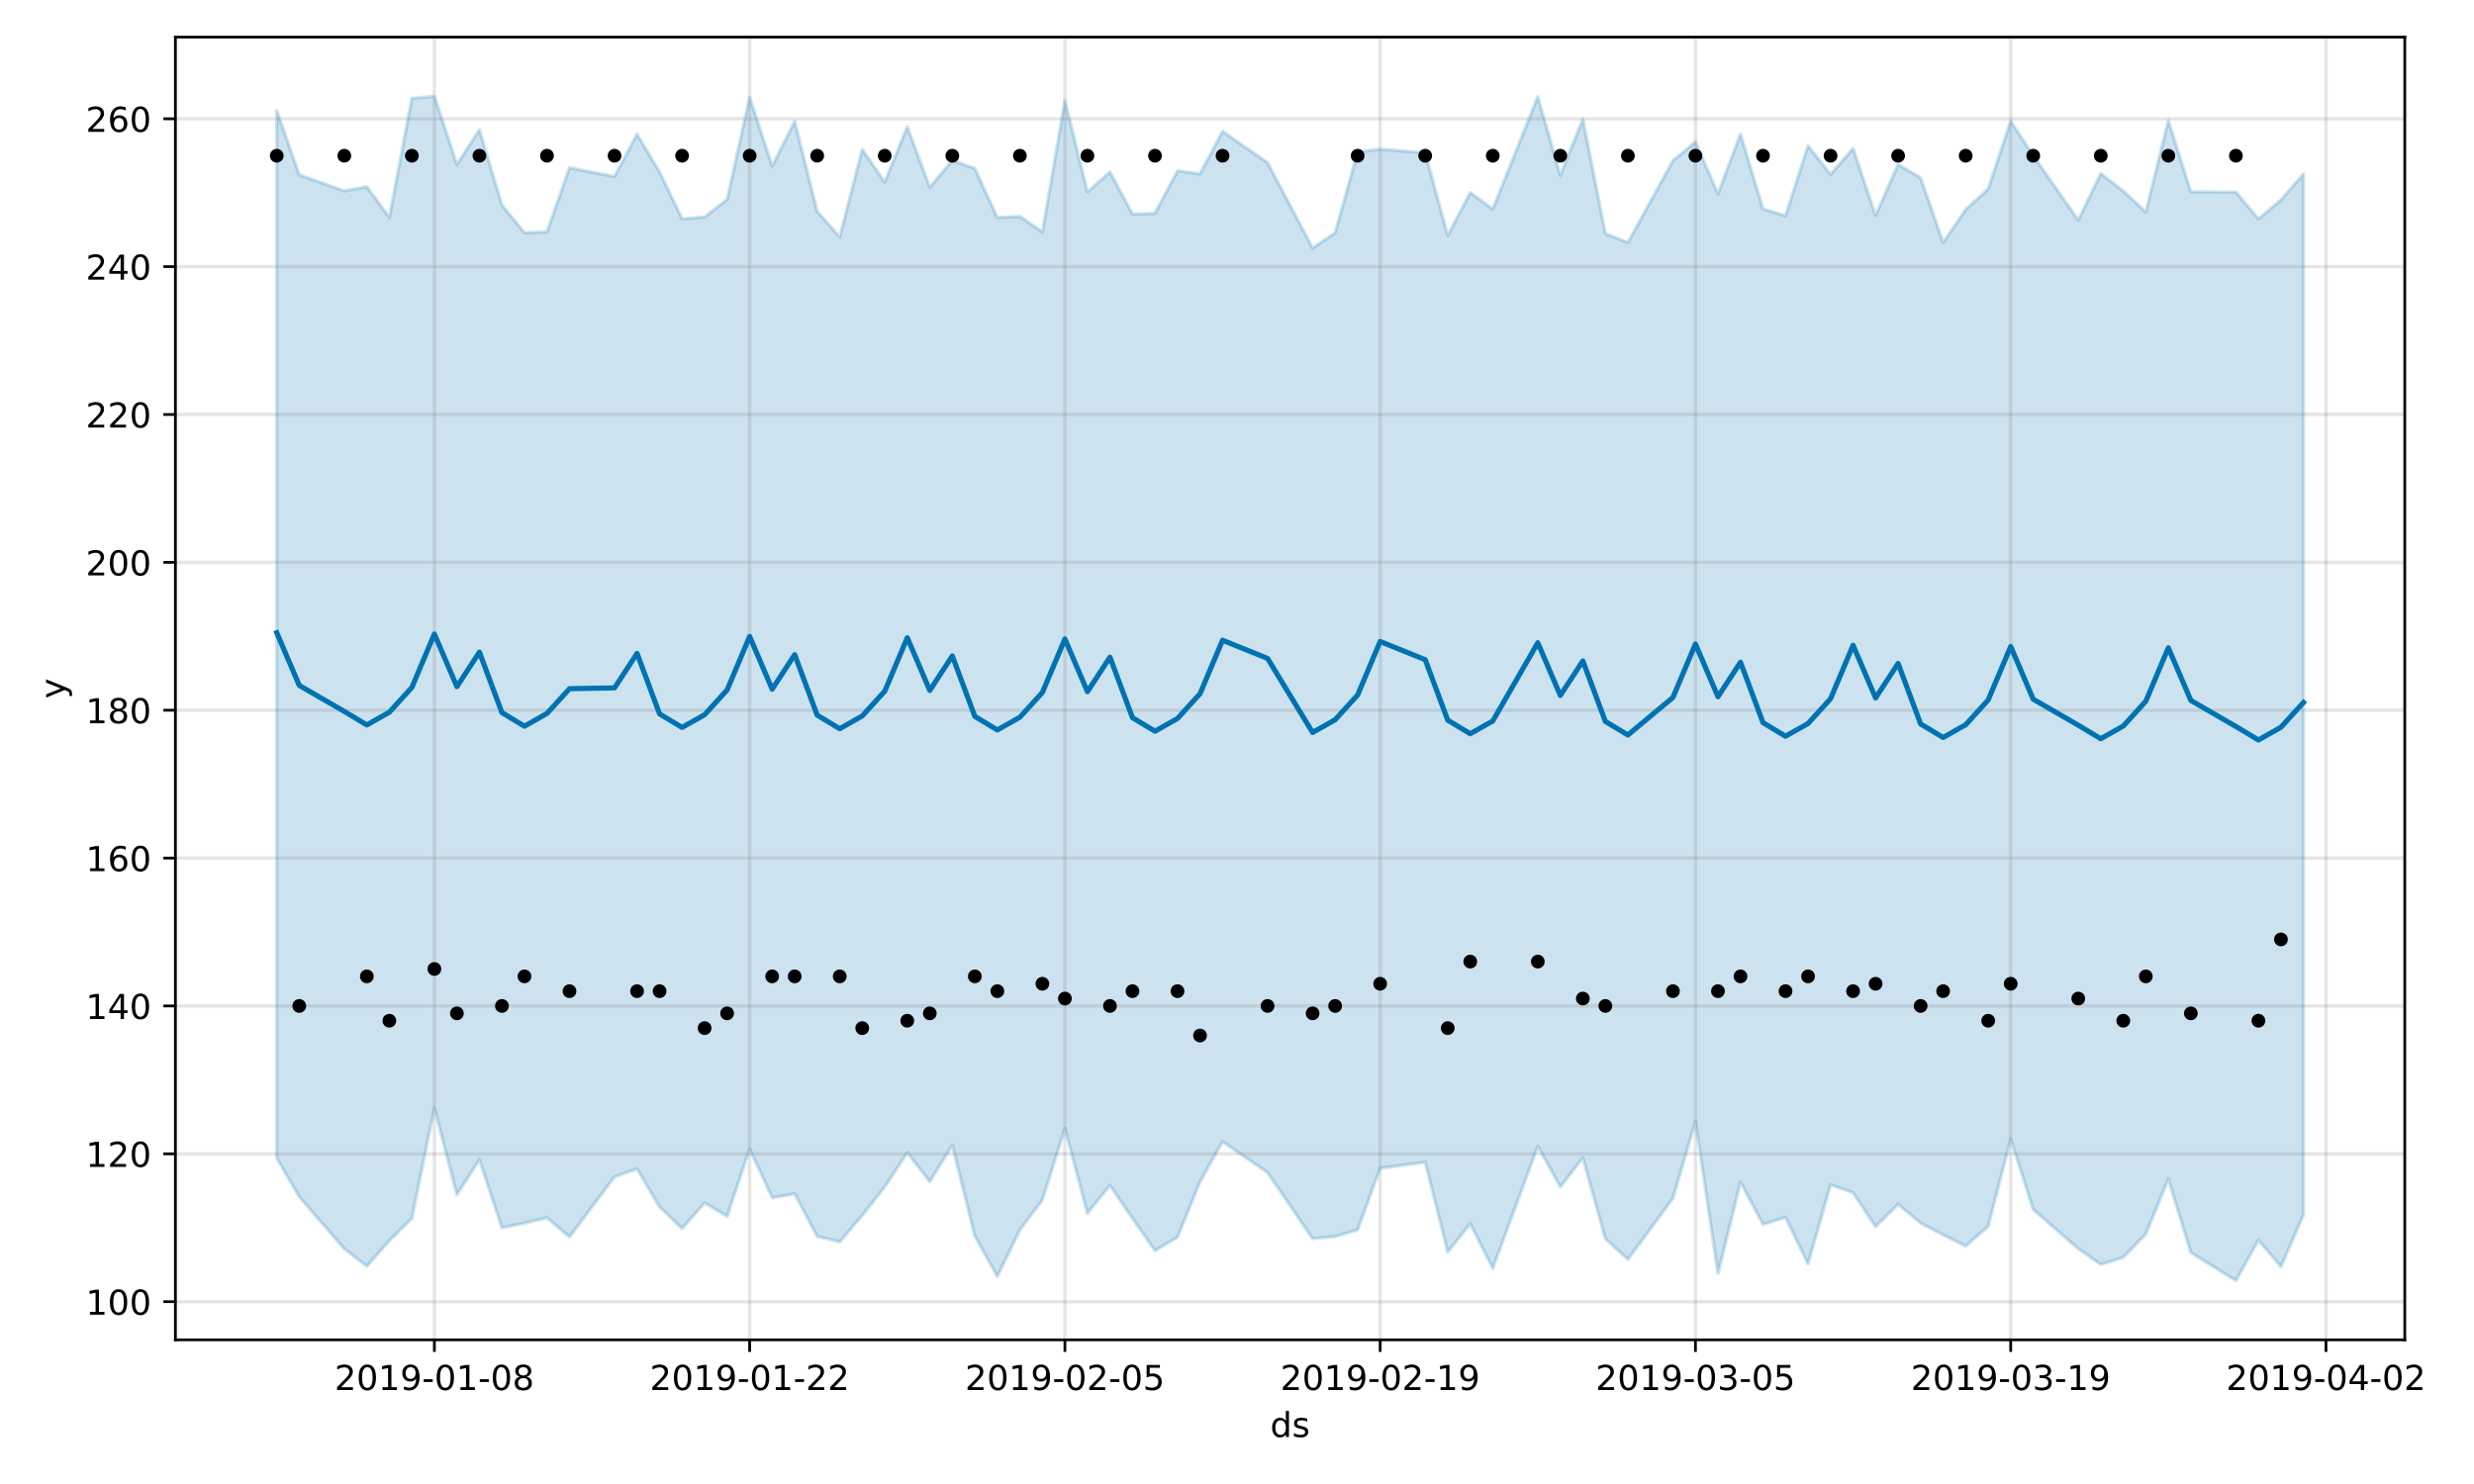 <?xml version="1.0" encoding="utf-8" standalone="no"?>
<!DOCTYPE svg PUBLIC "-//W3C//DTD SVG 1.1//EN"
  "http://www.w3.org/Graphics/SVG/1.1/DTD/svg11.dtd">
<!-- Created with matplotlib (https://matplotlib.org/) -->
<svg height="432pt" version="1.1" viewBox="0 0 720 432" width="720pt" xmlns="http://www.w3.org/2000/svg" xmlns:xlink="http://www.w3.org/1999/xlink">
 <defs>
  <style type="text/css">
*{stroke-linecap:butt;stroke-linejoin:round;}
  </style>
 </defs>
 <g id="figure_1">
  <g id="patch_1">
   <path d="M 0 432 
L 720 432 
L 720 0 
L 0 0 
z
" style="fill:#ffffff;"/>
  </g>
  <g id="axes_1">
   <g id="patch_2">
    <path d="M 51.05 390.04 
L 699.857 390.04 
L 699.857 10.8 
L 51.05 10.8 
z
" style="fill:#ffffff;"/>
   </g>
   <g id="PolyCollection_1">
    <defs>
     <path d="M 80.541 -399.829 
L 80.541 -94.85 
L 87.095 -83.6 
L 100.202 -68.446 
L 106.756 -63.407 
L 113.309 -70.816 
L 119.863 -77.32 
L 126.417 -109.486 
L 132.97 -84.232 
L 139.524 -94.433 
L 146.077 -74.601 
L 152.631 -75.942 
L 159.185 -77.52 
L 165.738 -71.903 
L 178.845 -89.428 
L 185.399 -91.74 
L 191.953 -80.656 
L 198.506 -74.36 
L 205.06 -81.829 
L 211.613 -77.933 
L 218.167 -97.572 
L 224.721 -83.326 
L 231.274 -84.459 
L 237.828 -72.075 
L 244.381 -70.478 
L 250.935 -78.184 
L 257.489 -86.506 
L 264.042 -96.464 
L 270.596 -88.003 
L 277.15 -98.615 
L 283.703 -72.175 
L 290.257 -60.435 
L 296.81 -73.971 
L 303.364 -82.689 
L 309.918 -103.519 
L 316.471 -78.811 
L 323.025 -86.957 
L 329.578 -77.319 
L 336.132 -67.922 
L 342.686 -71.848 
L 349.239 -87.981 
L 355.793 -99.691 
L 368.9 -90.652 
L 382.007 -71.434 
L 388.561 -72.021 
L 395.114 -74 
L 401.668 -91.91 
L 414.775 -93.665 
L 421.329 -67.536 
L 427.883 -75.748 
L 434.436 -62.786 
L 447.543 -98.314 
L 454.097 -86.474 
L 460.651 -94.98 
L 467.204 -71.412 
L 473.758 -65.379 
L 486.865 -83.16 
L 493.419 -105.609 
L 499.972 -61.264 
L 506.526 -87.872 
L 513.079 -75.553 
L 519.633 -77.645 
L 526.187 -64.084 
L 532.74 -87.119 
L 539.294 -84.789 
L 545.847 -74.91 
L 552.401 -81.425 
L 558.955 -75.948 
L 565.508 -72.528 
L 572.062 -69.243 
L 578.616 -74.986 
L 585.169 -100.473 
L 591.723 -79.913 
L 604.83 -68.477 
L 611.384 -63.902 
L 617.937 -65.963 
L 624.491 -72.755 
L 631.044 -88.764 
L 637.598 -67.347 
L 650.705 -59.198 
L 657.259 -70.992 
L 663.812 -63.27 
L 670.366 -78.317 
L 670.366 -381.339 
L 670.366 -381.339 
L 663.812 -373.786 
L 657.259 -368.28 
L 650.705 -376.082 
L 637.598 -376.164 
L 631.044 -396.912 
L 624.491 -370.274 
L 617.937 -376.373 
L 611.384 -381.481 
L 604.83 -367.906 
L 591.723 -386.692 
L 585.169 -396.77 
L 578.616 -377.001 
L 572.062 -370.997 
L 565.508 -361.366 
L 558.955 -380.227 
L 552.401 -384.109 
L 545.847 -369.237 
L 539.294 -388.794 
L 532.74 -381.225 
L 526.187 -389.561 
L 519.633 -369.173 
L 513.079 -371.18 
L 506.526 -392.973 
L 499.972 -375.528 
L 493.419 -390.673 
L 486.865 -385.241 
L 473.758 -361.389 
L 467.204 -364.001 
L 460.651 -397.316 
L 454.097 -380.936 
L 447.543 -403.812 
L 434.436 -371.112 
L 427.883 -375.96 
L 421.329 -363.454 
L 414.775 -387.509 
L 401.668 -388.569 
L 395.114 -387.723 
L 388.561 -364.221 
L 382.007 -359.795 
L 368.9 -384.629 
L 355.793 -393.762 
L 349.239 -381.394 
L 342.686 -382.273 
L 336.132 -369.892 
L 329.578 -369.69 
L 323.025 -381.928 
L 316.471 -376.139 
L 309.918 -402.692 
L 303.364 -364.477 
L 296.81 -368.99 
L 290.257 -368.653 
L 283.703 -382.936 
L 277.15 -385.31 
L 270.596 -377.49 
L 264.042 -395.073 
L 257.489 -378.993 
L 250.935 -388.503 
L 244.381 -363.024 
L 237.828 -370.431 
L 231.274 -396.662 
L 224.721 -383.668 
L 218.167 -403.678 
L 211.613 -373.939 
L 205.06 -368.825 
L 198.506 -368.315 
L 191.953 -381.937 
L 185.399 -392.948 
L 178.845 -380.609 
L 165.738 -383.179 
L 159.185 -364.501 
L 152.631 -364.235 
L 146.077 -372.302 
L 139.524 -394.219 
L 132.97 -384.117 
L 126.417 -403.962 
L 119.863 -403.375 
L 113.309 -368.688 
L 106.756 -377.658 
L 100.202 -376.441 
L 87.095 -381.093 
L 80.541 -399.829 
z
" id="m242d140750" style="stroke:#0072b2;stroke-opacity:0.2;"/>
    </defs>
    <g clip-path="url(#pa9c7965e7a)">
     <use style="fill:#0072b2;fill-opacity:0.2;stroke:#0072b2;stroke-opacity:0.2;" x="0" xlink:href="#m242d140750" y="432"/>
    </g>
   </g>
   <g id="matplotlib.axis_1">
    <g id="xtick_1">
     <g id="line2d_1">
      <path clip-path="url(#pa9c7965e7a)" d="M 126.417 390.04 
L 126.417 10.8 
" style="fill:none;stroke:#808080;stroke-linecap:square;stroke-opacity:0.2;"/>
     </g>
     <g id="line2d_2">
      <defs>
       <path d="M 0 0 
L 0 3.5 
" id="mb16937911f" style="stroke:#000000;stroke-width:0.8;"/>
      </defs>
      <g>
       <use style="stroke:#000000;stroke-width:0.8;" x="126.417" xlink:href="#mb16937911f" y="390.04"/>
      </g>
     </g>
     <g id="text_1">
      <!-- 2019-01-08 -->
      <defs>
       <path d="M 19.188 8.297 
L 53.609 8.297 
L 53.609 0 
L 7.328 0 
L 7.328 8.297 
Q 12.938 14.109 22.625 23.891 
Q 32.328 33.688 34.812 36.531 
Q 39.547 41.844 41.422 45.531 
Q 43.312 49.219 43.312 52.781 
Q 43.312 58.594 39.234 62.25 
Q 35.156 65.922 28.609 65.922 
Q 23.969 65.922 18.812 64.312 
Q 13.672 62.703 7.812 59.422 
L 7.812 69.391 
Q 13.766 71.781 18.938 73 
Q 24.125 74.219 28.422 74.219 
Q 39.75 74.219 46.484 68.547 
Q 53.219 62.891 53.219 53.422 
Q 53.219 48.922 51.531 44.891 
Q 49.859 40.875 45.406 35.406 
Q 44.188 33.984 37.641 27.219 
Q 31.109 20.453 19.188 8.297 
z
" id="DejaVuSans-50"/>
       <path d="M 31.781 66.406 
Q 24.172 66.406 20.328 58.906 
Q 16.5 51.422 16.5 36.375 
Q 16.5 21.391 20.328 13.891 
Q 24.172 6.391 31.781 6.391 
Q 39.453 6.391 43.281 13.891 
Q 47.125 21.391 47.125 36.375 
Q 47.125 51.422 43.281 58.906 
Q 39.453 66.406 31.781 66.406 
z
M 31.781 74.219 
Q 44.047 74.219 50.516 64.516 
Q 56.984 54.828 56.984 36.375 
Q 56.984 17.969 50.516 8.266 
Q 44.047 -1.422 31.781 -1.422 
Q 19.531 -1.422 13.062 8.266 
Q 6.594 17.969 6.594 36.375 
Q 6.594 54.828 13.062 64.516 
Q 19.531 74.219 31.781 74.219 
z
" id="DejaVuSans-48"/>
       <path d="M 12.406 8.297 
L 28.516 8.297 
L 28.516 63.922 
L 10.984 60.406 
L 10.984 69.391 
L 28.422 72.906 
L 38.281 72.906 
L 38.281 8.297 
L 54.391 8.297 
L 54.391 0 
L 12.406 0 
z
" id="DejaVuSans-49"/>
       <path d="M 10.984 1.516 
L 10.984 10.5 
Q 14.703 8.734 18.5 7.812 
Q 22.312 6.891 25.984 6.891 
Q 35.75 6.891 40.891 13.453 
Q 46.047 20.016 46.781 33.406 
Q 43.953 29.203 39.594 26.953 
Q 35.25 24.703 29.984 24.703 
Q 19.047 24.703 12.672 31.312 
Q 6.297 37.938 6.297 49.422 
Q 6.297 60.641 12.938 67.422 
Q 19.578 74.219 30.609 74.219 
Q 43.266 74.219 49.922 64.516 
Q 56.594 54.828 56.594 36.375 
Q 56.594 19.141 48.406 8.859 
Q 40.234 -1.422 26.422 -1.422 
Q 22.703 -1.422 18.891 -0.688 
Q 15.094 0.047 10.984 1.516 
z
M 30.609 32.422 
Q 37.25 32.422 41.125 36.953 
Q 45.016 41.5 45.016 49.422 
Q 45.016 57.281 41.125 61.844 
Q 37.25 66.406 30.609 66.406 
Q 23.969 66.406 20.094 61.844 
Q 16.219 57.281 16.219 49.422 
Q 16.219 41.5 20.094 36.953 
Q 23.969 32.422 30.609 32.422 
z
" id="DejaVuSans-57"/>
       <path d="M 4.891 31.391 
L 31.203 31.391 
L 31.203 23.391 
L 4.891 23.391 
z
" id="DejaVuSans-45"/>
       <path d="M 31.781 34.625 
Q 24.75 34.625 20.719 30.859 
Q 16.703 27.094 16.703 20.516 
Q 16.703 13.922 20.719 10.156 
Q 24.75 6.391 31.781 6.391 
Q 38.812 6.391 42.859 10.172 
Q 46.922 13.969 46.922 20.516 
Q 46.922 27.094 42.891 30.859 
Q 38.875 34.625 31.781 34.625 
z
M 21.922 38.812 
Q 15.578 40.375 12.031 44.719 
Q 8.5 49.078 8.5 55.328 
Q 8.5 64.062 14.719 69.141 
Q 20.953 74.219 31.781 74.219 
Q 42.672 74.219 48.875 69.141 
Q 55.078 64.062 55.078 55.328 
Q 55.078 49.078 51.531 44.719 
Q 48 40.375 41.703 38.812 
Q 48.828 37.156 52.797 32.312 
Q 56.781 27.484 56.781 20.516 
Q 56.781 9.906 50.312 4.234 
Q 43.844 -1.422 31.781 -1.422 
Q 19.734 -1.422 13.25 4.234 
Q 6.781 9.906 6.781 20.516 
Q 6.781 27.484 10.781 32.312 
Q 14.797 37.156 21.922 38.812 
z
M 18.312 54.391 
Q 18.312 48.734 21.844 45.562 
Q 25.391 42.391 31.781 42.391 
Q 38.141 42.391 41.719 45.562 
Q 45.312 48.734 45.312 54.391 
Q 45.312 60.062 41.719 63.234 
Q 38.141 66.406 31.781 66.406 
Q 25.391 66.406 21.844 63.234 
Q 18.312 60.062 18.312 54.391 
z
" id="DejaVuSans-56"/>
      </defs>
      <g transform="translate(97.359 404.638)scale(0.1 -0.1)">
       <use xlink:href="#DejaVuSans-50"/>
       <use x="63.623" xlink:href="#DejaVuSans-48"/>
       <use x="127.246" xlink:href="#DejaVuSans-49"/>
       <use x="190.869" xlink:href="#DejaVuSans-57"/>
       <use x="254.492" xlink:href="#DejaVuSans-45"/>
       <use x="290.576" xlink:href="#DejaVuSans-48"/>
       <use x="354.199" xlink:href="#DejaVuSans-49"/>
       <use x="417.822" xlink:href="#DejaVuSans-45"/>
       <use x="453.906" xlink:href="#DejaVuSans-48"/>
       <use x="517.529" xlink:href="#DejaVuSans-56"/>
      </g>
     </g>
    </g>
    <g id="xtick_2">
     <g id="line2d_3">
      <path clip-path="url(#pa9c7965e7a)" d="M 218.167 390.04 
L 218.167 10.8 
" style="fill:none;stroke:#808080;stroke-linecap:square;stroke-opacity:0.2;"/>
     </g>
     <g id="line2d_4">
      <g>
       <use style="stroke:#000000;stroke-width:0.8;" x="218.167" xlink:href="#mb16937911f" y="390.04"/>
      </g>
     </g>
     <g id="text_2">
      <!-- 2019-01-22 -->
      <g transform="translate(189.109 404.638)scale(0.1 -0.1)">
       <use xlink:href="#DejaVuSans-50"/>
       <use x="63.623" xlink:href="#DejaVuSans-48"/>
       <use x="127.246" xlink:href="#DejaVuSans-49"/>
       <use x="190.869" xlink:href="#DejaVuSans-57"/>
       <use x="254.492" xlink:href="#DejaVuSans-45"/>
       <use x="290.576" xlink:href="#DejaVuSans-48"/>
       <use x="354.199" xlink:href="#DejaVuSans-49"/>
       <use x="417.822" xlink:href="#DejaVuSans-45"/>
       <use x="453.906" xlink:href="#DejaVuSans-50"/>
       <use x="517.529" xlink:href="#DejaVuSans-50"/>
      </g>
     </g>
    </g>
    <g id="xtick_3">
     <g id="line2d_5">
      <path clip-path="url(#pa9c7965e7a)" d="M 309.918 390.04 
L 309.918 10.8 
" style="fill:none;stroke:#808080;stroke-linecap:square;stroke-opacity:0.2;"/>
     </g>
     <g id="line2d_6">
      <g>
       <use style="stroke:#000000;stroke-width:0.8;" x="309.918" xlink:href="#mb16937911f" y="390.04"/>
      </g>
     </g>
     <g id="text_3">
      <!-- 2019-02-05 -->
      <defs>
       <path d="M 10.797 72.906 
L 49.516 72.906 
L 49.516 64.594 
L 19.828 64.594 
L 19.828 46.734 
Q 21.969 47.469 24.109 47.828 
Q 26.266 48.188 28.422 48.188 
Q 40.625 48.188 47.75 41.5 
Q 54.891 34.812 54.891 23.391 
Q 54.891 11.625 47.562 5.094 
Q 40.234 -1.422 26.906 -1.422 
Q 22.312 -1.422 17.547 -0.641 
Q 12.797 0.141 7.719 1.703 
L 7.719 11.625 
Q 12.109 9.234 16.797 8.062 
Q 21.484 6.891 26.703 6.891 
Q 35.156 6.891 40.078 11.328 
Q 45.016 15.766 45.016 23.391 
Q 45.016 31 40.078 35.438 
Q 35.156 39.891 26.703 39.891 
Q 22.75 39.891 18.812 39.016 
Q 14.891 38.141 10.797 36.281 
z
" id="DejaVuSans-53"/>
      </defs>
      <g transform="translate(280.86 404.638)scale(0.1 -0.1)">
       <use xlink:href="#DejaVuSans-50"/>
       <use x="63.623" xlink:href="#DejaVuSans-48"/>
       <use x="127.246" xlink:href="#DejaVuSans-49"/>
       <use x="190.869" xlink:href="#DejaVuSans-57"/>
       <use x="254.492" xlink:href="#DejaVuSans-45"/>
       <use x="290.576" xlink:href="#DejaVuSans-48"/>
       <use x="354.199" xlink:href="#DejaVuSans-50"/>
       <use x="417.822" xlink:href="#DejaVuSans-45"/>
       <use x="453.906" xlink:href="#DejaVuSans-48"/>
       <use x="517.529" xlink:href="#DejaVuSans-53"/>
      </g>
     </g>
    </g>
    <g id="xtick_4">
     <g id="line2d_7">
      <path clip-path="url(#pa9c7965e7a)" d="M 401.668 390.04 
L 401.668 10.8 
" style="fill:none;stroke:#808080;stroke-linecap:square;stroke-opacity:0.2;"/>
     </g>
     <g id="line2d_8">
      <g>
       <use style="stroke:#000000;stroke-width:0.8;" x="401.668" xlink:href="#mb16937911f" y="390.04"/>
      </g>
     </g>
     <g id="text_4">
      <!-- 2019-02-19 -->
      <g transform="translate(372.61 404.638)scale(0.1 -0.1)">
       <use xlink:href="#DejaVuSans-50"/>
       <use x="63.623" xlink:href="#DejaVuSans-48"/>
       <use x="127.246" xlink:href="#DejaVuSans-49"/>
       <use x="190.869" xlink:href="#DejaVuSans-57"/>
       <use x="254.492" xlink:href="#DejaVuSans-45"/>
       <use x="290.576" xlink:href="#DejaVuSans-48"/>
       <use x="354.199" xlink:href="#DejaVuSans-50"/>
       <use x="417.822" xlink:href="#DejaVuSans-45"/>
       <use x="453.906" xlink:href="#DejaVuSans-49"/>
       <use x="517.529" xlink:href="#DejaVuSans-57"/>
      </g>
     </g>
    </g>
    <g id="xtick_5">
     <g id="line2d_9">
      <path clip-path="url(#pa9c7965e7a)" d="M 493.419 390.04 
L 493.419 10.8 
" style="fill:none;stroke:#808080;stroke-linecap:square;stroke-opacity:0.2;"/>
     </g>
     <g id="line2d_10">
      <g>
       <use style="stroke:#000000;stroke-width:0.8;" x="493.419" xlink:href="#mb16937911f" y="390.04"/>
      </g>
     </g>
     <g id="text_5">
      <!-- 2019-03-05 -->
      <defs>
       <path d="M 40.578 39.312 
Q 47.656 37.797 51.625 33 
Q 55.609 28.219 55.609 21.188 
Q 55.609 10.406 48.188 4.484 
Q 40.766 -1.422 27.094 -1.422 
Q 22.516 -1.422 17.656 -0.516 
Q 12.797 0.391 7.625 2.203 
L 7.625 11.719 
Q 11.719 9.328 16.594 8.109 
Q 21.484 6.891 26.812 6.891 
Q 36.078 6.891 40.938 10.547 
Q 45.797 14.203 45.797 21.188 
Q 45.797 27.641 41.281 31.266 
Q 36.766 34.906 28.719 34.906 
L 20.219 34.906 
L 20.219 43.016 
L 29.109 43.016 
Q 36.375 43.016 40.234 45.922 
Q 44.094 48.828 44.094 54.297 
Q 44.094 59.906 40.109 62.906 
Q 36.141 65.922 28.719 65.922 
Q 24.656 65.922 20.016 65.031 
Q 15.375 64.156 9.812 62.312 
L 9.812 71.094 
Q 15.438 72.656 20.344 73.438 
Q 25.25 74.219 29.594 74.219 
Q 40.828 74.219 47.359 69.109 
Q 53.906 64.016 53.906 55.328 
Q 53.906 49.266 50.438 45.094 
Q 46.969 40.922 40.578 39.312 
z
" id="DejaVuSans-51"/>
      </defs>
      <g transform="translate(464.361 404.638)scale(0.1 -0.1)">
       <use xlink:href="#DejaVuSans-50"/>
       <use x="63.623" xlink:href="#DejaVuSans-48"/>
       <use x="127.246" xlink:href="#DejaVuSans-49"/>
       <use x="190.869" xlink:href="#DejaVuSans-57"/>
       <use x="254.492" xlink:href="#DejaVuSans-45"/>
       <use x="290.576" xlink:href="#DejaVuSans-48"/>
       <use x="354.199" xlink:href="#DejaVuSans-51"/>
       <use x="417.822" xlink:href="#DejaVuSans-45"/>
       <use x="453.906" xlink:href="#DejaVuSans-48"/>
       <use x="517.529" xlink:href="#DejaVuSans-53"/>
      </g>
     </g>
    </g>
    <g id="xtick_6">
     <g id="line2d_11">
      <path clip-path="url(#pa9c7965e7a)" d="M 585.169 390.04 
L 585.169 10.8 
" style="fill:none;stroke:#808080;stroke-linecap:square;stroke-opacity:0.2;"/>
     </g>
     <g id="line2d_12">
      <g>
       <use style="stroke:#000000;stroke-width:0.8;" x="585.169" xlink:href="#mb16937911f" y="390.04"/>
      </g>
     </g>
     <g id="text_6">
      <!-- 2019-03-19 -->
      <g transform="translate(556.111 404.638)scale(0.1 -0.1)">
       <use xlink:href="#DejaVuSans-50"/>
       <use x="63.623" xlink:href="#DejaVuSans-48"/>
       <use x="127.246" xlink:href="#DejaVuSans-49"/>
       <use x="190.869" xlink:href="#DejaVuSans-57"/>
       <use x="254.492" xlink:href="#DejaVuSans-45"/>
       <use x="290.576" xlink:href="#DejaVuSans-48"/>
       <use x="354.199" xlink:href="#DejaVuSans-51"/>
       <use x="417.822" xlink:href="#DejaVuSans-45"/>
       <use x="453.906" xlink:href="#DejaVuSans-49"/>
       <use x="517.529" xlink:href="#DejaVuSans-57"/>
      </g>
     </g>
    </g>
    <g id="xtick_7">
     <g id="line2d_13">
      <path clip-path="url(#pa9c7965e7a)" d="M 676.92 390.04 
L 676.92 10.8 
" style="fill:none;stroke:#808080;stroke-linecap:square;stroke-opacity:0.2;"/>
     </g>
     <g id="line2d_14">
      <g>
       <use style="stroke:#000000;stroke-width:0.8;" x="676.92" xlink:href="#mb16937911f" y="390.04"/>
      </g>
     </g>
     <g id="text_7">
      <!-- 2019-04-02 -->
      <defs>
       <path d="M 37.797 64.312 
L 12.891 25.391 
L 37.797 25.391 
z
M 35.203 72.906 
L 47.609 72.906 
L 47.609 25.391 
L 58.016 25.391 
L 58.016 17.188 
L 47.609 17.188 
L 47.609 0 
L 37.797 0 
L 37.797 17.188 
L 4.891 17.188 
L 4.891 26.703 
z
" id="DejaVuSans-52"/>
      </defs>
      <g transform="translate(647.862 404.638)scale(0.1 -0.1)">
       <use xlink:href="#DejaVuSans-50"/>
       <use x="63.623" xlink:href="#DejaVuSans-48"/>
       <use x="127.246" xlink:href="#DejaVuSans-49"/>
       <use x="190.869" xlink:href="#DejaVuSans-57"/>
       <use x="254.492" xlink:href="#DejaVuSans-45"/>
       <use x="290.576" xlink:href="#DejaVuSans-48"/>
       <use x="354.199" xlink:href="#DejaVuSans-52"/>
       <use x="417.822" xlink:href="#DejaVuSans-45"/>
       <use x="453.906" xlink:href="#DejaVuSans-48"/>
       <use x="517.529" xlink:href="#DejaVuSans-50"/>
      </g>
     </g>
    </g>
    <g id="text_8">
     <!-- ds -->
     <defs>
      <path d="M 45.406 46.391 
L 45.406 75.984 
L 54.391 75.984 
L 54.391 0 
L 45.406 0 
L 45.406 8.203 
Q 42.578 3.328 38.25 0.953 
Q 33.938 -1.422 27.875 -1.422 
Q 17.969 -1.422 11.734 6.484 
Q 5.516 14.406 5.516 27.297 
Q 5.516 40.188 11.734 48.094 
Q 17.969 56 27.875 56 
Q 33.938 56 38.25 53.625 
Q 42.578 51.266 45.406 46.391 
z
M 14.797 27.297 
Q 14.797 17.391 18.875 11.75 
Q 22.953 6.109 30.078 6.109 
Q 37.203 6.109 41.297 11.75 
Q 45.406 17.391 45.406 27.297 
Q 45.406 37.203 41.297 42.844 
Q 37.203 48.484 30.078 48.484 
Q 22.953 48.484 18.875 42.844 
Q 14.797 37.203 14.797 27.297 
z
" id="DejaVuSans-100"/>
      <path d="M 44.281 53.078 
L 44.281 44.578 
Q 40.484 46.531 36.375 47.5 
Q 32.281 48.484 27.875 48.484 
Q 21.188 48.484 17.844 46.438 
Q 14.5 44.391 14.5 40.281 
Q 14.5 37.156 16.891 35.375 
Q 19.281 33.594 26.516 31.984 
L 29.594 31.297 
Q 39.156 29.25 43.188 25.516 
Q 47.219 21.781 47.219 15.094 
Q 47.219 7.469 41.188 3.016 
Q 35.156 -1.422 24.609 -1.422 
Q 20.219 -1.422 15.453 -0.562 
Q 10.688 0.297 5.422 2 
L 5.422 11.281 
Q 10.406 8.688 15.234 7.391 
Q 20.062 6.109 24.812 6.109 
Q 31.156 6.109 34.562 8.281 
Q 37.984 10.453 37.984 14.406 
Q 37.984 18.062 35.516 20.016 
Q 33.062 21.969 24.703 23.781 
L 21.578 24.516 
Q 13.234 26.266 9.516 29.906 
Q 5.812 33.547 5.812 39.891 
Q 5.812 47.609 11.281 51.797 
Q 16.75 56 26.812 56 
Q 31.781 56 36.172 55.266 
Q 40.578 54.547 44.281 53.078 
z
" id="DejaVuSans-115"/>
     </defs>
     <g transform="translate(369.675 418.317)scale(0.1 -0.1)">
      <use xlink:href="#DejaVuSans-100"/>
      <use x="63.477" xlink:href="#DejaVuSans-115"/>
     </g>
    </g>
   </g>
   <g id="matplotlib.axis_2">
    <g id="ytick_1">
     <g id="line2d_15">
      <path clip-path="url(#pa9c7965e7a)" d="M 51.05 378.922 
L 699.857 378.922 
" style="fill:none;stroke:#808080;stroke-linecap:square;stroke-opacity:0.2;"/>
     </g>
     <g id="line2d_16">
      <defs>
       <path d="M 0 0 
L -3.5 0 
" id="m6f480251a3" style="stroke:#000000;stroke-width:0.8;"/>
      </defs>
      <g>
       <use style="stroke:#000000;stroke-width:0.8;" x="51.05" xlink:href="#m6f480251a3" y="378.922"/>
      </g>
     </g>
     <g id="text_9">
      <!-- 100 -->
      <g transform="translate(24.962 382.722)scale(0.1 -0.1)">
       <use xlink:href="#DejaVuSans-49"/>
       <use x="63.623" xlink:href="#DejaVuSans-48"/>
       <use x="127.246" xlink:href="#DejaVuSans-48"/>
      </g>
     </g>
    </g>
    <g id="ytick_2">
     <g id="line2d_17">
      <path clip-path="url(#pa9c7965e7a)" d="M 51.05 335.879 
L 699.857 335.879 
" style="fill:none;stroke:#808080;stroke-linecap:square;stroke-opacity:0.2;"/>
     </g>
     <g id="line2d_18">
      <g>
       <use style="stroke:#000000;stroke-width:0.8;" x="51.05" xlink:href="#m6f480251a3" y="335.879"/>
      </g>
     </g>
     <g id="text_10">
      <!-- 120 -->
      <g transform="translate(24.962 339.678)scale(0.1 -0.1)">
       <use xlink:href="#DejaVuSans-49"/>
       <use x="63.623" xlink:href="#DejaVuSans-50"/>
       <use x="127.246" xlink:href="#DejaVuSans-48"/>
      </g>
     </g>
    </g>
    <g id="ytick_3">
     <g id="line2d_19">
      <path clip-path="url(#pa9c7965e7a)" d="M 51.05 292.835 
L 699.857 292.835 
" style="fill:none;stroke:#808080;stroke-linecap:square;stroke-opacity:0.2;"/>
     </g>
     <g id="line2d_20">
      <g>
       <use style="stroke:#000000;stroke-width:0.8;" x="51.05" xlink:href="#m6f480251a3" y="292.835"/>
      </g>
     </g>
     <g id="text_11">
      <!-- 140 -->
      <g transform="translate(24.962 296.635)scale(0.1 -0.1)">
       <use xlink:href="#DejaVuSans-49"/>
       <use x="63.623" xlink:href="#DejaVuSans-52"/>
       <use x="127.246" xlink:href="#DejaVuSans-48"/>
      </g>
     </g>
    </g>
    <g id="ytick_4">
     <g id="line2d_21">
      <path clip-path="url(#pa9c7965e7a)" d="M 51.05 249.792 
L 699.857 249.792 
" style="fill:none;stroke:#808080;stroke-linecap:square;stroke-opacity:0.2;"/>
     </g>
     <g id="line2d_22">
      <g>
       <use style="stroke:#000000;stroke-width:0.8;" x="51.05" xlink:href="#m6f480251a3" y="249.792"/>
      </g>
     </g>
     <g id="text_12">
      <!-- 160 -->
      <defs>
       <path d="M 33.016 40.375 
Q 26.375 40.375 22.484 35.828 
Q 18.609 31.297 18.609 23.391 
Q 18.609 15.531 22.484 10.953 
Q 26.375 6.391 33.016 6.391 
Q 39.656 6.391 43.531 10.953 
Q 47.406 15.531 47.406 23.391 
Q 47.406 31.297 43.531 35.828 
Q 39.656 40.375 33.016 40.375 
z
M 52.594 71.297 
L 52.594 62.312 
Q 48.875 64.062 45.094 64.984 
Q 41.312 65.922 37.594 65.922 
Q 27.828 65.922 22.672 59.328 
Q 17.531 52.734 16.797 39.406 
Q 19.672 43.656 24.016 45.922 
Q 28.375 48.188 33.594 48.188 
Q 44.578 48.188 50.953 41.516 
Q 57.328 34.859 57.328 23.391 
Q 57.328 12.156 50.688 5.359 
Q 44.047 -1.422 33.016 -1.422 
Q 20.359 -1.422 13.672 8.266 
Q 6.984 17.969 6.984 36.375 
Q 6.984 53.656 15.188 63.938 
Q 23.391 74.219 37.203 74.219 
Q 40.922 74.219 44.703 73.484 
Q 48.484 72.75 52.594 71.297 
z
" id="DejaVuSans-54"/>
      </defs>
      <g transform="translate(24.962 253.591)scale(0.1 -0.1)">
       <use xlink:href="#DejaVuSans-49"/>
       <use x="63.623" xlink:href="#DejaVuSans-54"/>
       <use x="127.246" xlink:href="#DejaVuSans-48"/>
      </g>
     </g>
    </g>
    <g id="ytick_5">
     <g id="line2d_23">
      <path clip-path="url(#pa9c7965e7a)" d="M 51.05 206.748 
L 699.857 206.748 
" style="fill:none;stroke:#808080;stroke-linecap:square;stroke-opacity:0.2;"/>
     </g>
     <g id="line2d_24">
      <g>
       <use style="stroke:#000000;stroke-width:0.8;" x="51.05" xlink:href="#m6f480251a3" y="206.748"/>
      </g>
     </g>
     <g id="text_13">
      <!-- 180 -->
      <g transform="translate(24.962 210.548)scale(0.1 -0.1)">
       <use xlink:href="#DejaVuSans-49"/>
       <use x="63.623" xlink:href="#DejaVuSans-56"/>
       <use x="127.246" xlink:href="#DejaVuSans-48"/>
      </g>
     </g>
    </g>
    <g id="ytick_6">
     <g id="line2d_25">
      <path clip-path="url(#pa9c7965e7a)" d="M 51.05 163.705 
L 699.857 163.705 
" style="fill:none;stroke:#808080;stroke-linecap:square;stroke-opacity:0.2;"/>
     </g>
     <g id="line2d_26">
      <g>
       <use style="stroke:#000000;stroke-width:0.8;" x="51.05" xlink:href="#m6f480251a3" y="163.705"/>
      </g>
     </g>
     <g id="text_14">
      <!-- 200 -->
      <g transform="translate(24.962 167.504)scale(0.1 -0.1)">
       <use xlink:href="#DejaVuSans-50"/>
       <use x="63.623" xlink:href="#DejaVuSans-48"/>
       <use x="127.246" xlink:href="#DejaVuSans-48"/>
      </g>
     </g>
    </g>
    <g id="ytick_7">
     <g id="line2d_27">
      <path clip-path="url(#pa9c7965e7a)" d="M 51.05 120.661 
L 699.857 120.661 
" style="fill:none;stroke:#808080;stroke-linecap:square;stroke-opacity:0.2;"/>
     </g>
     <g id="line2d_28">
      <g>
       <use style="stroke:#000000;stroke-width:0.8;" x="51.05" xlink:href="#m6f480251a3" y="120.661"/>
      </g>
     </g>
     <g id="text_15">
      <!-- 220 -->
      <g transform="translate(24.962 124.461)scale(0.1 -0.1)">
       <use xlink:href="#DejaVuSans-50"/>
       <use x="63.623" xlink:href="#DejaVuSans-50"/>
       <use x="127.246" xlink:href="#DejaVuSans-48"/>
      </g>
     </g>
    </g>
    <g id="ytick_8">
     <g id="line2d_29">
      <path clip-path="url(#pa9c7965e7a)" d="M 51.05 77.618 
L 699.857 77.618 
" style="fill:none;stroke:#808080;stroke-linecap:square;stroke-opacity:0.2;"/>
     </g>
     <g id="line2d_30">
      <g>
       <use style="stroke:#000000;stroke-width:0.8;" x="51.05" xlink:href="#m6f480251a3" y="77.618"/>
      </g>
     </g>
     <g id="text_16">
      <!-- 240 -->
      <g transform="translate(24.962 81.417)scale(0.1 -0.1)">
       <use xlink:href="#DejaVuSans-50"/>
       <use x="63.623" xlink:href="#DejaVuSans-52"/>
       <use x="127.246" xlink:href="#DejaVuSans-48"/>
      </g>
     </g>
    </g>
    <g id="ytick_9">
     <g id="line2d_31">
      <path clip-path="url(#pa9c7965e7a)" d="M 51.05 34.574 
L 699.857 34.574 
" style="fill:none;stroke:#808080;stroke-linecap:square;stroke-opacity:0.2;"/>
     </g>
     <g id="line2d_32">
      <g>
       <use style="stroke:#000000;stroke-width:0.8;" x="51.05" xlink:href="#m6f480251a3" y="34.574"/>
      </g>
     </g>
     <g id="text_17">
      <!-- 260 -->
      <g transform="translate(24.962 38.374)scale(0.1 -0.1)">
       <use xlink:href="#DejaVuSans-50"/>
       <use x="63.623" xlink:href="#DejaVuSans-54"/>
       <use x="127.246" xlink:href="#DejaVuSans-48"/>
      </g>
     </g>
    </g>
    <g id="text_18">
     <!-- y -->
     <defs>
      <path d="M 32.172 -5.078 
Q 28.375 -14.844 24.75 -17.812 
Q 21.141 -20.797 15.094 -20.797 
L 7.906 -20.797 
L 7.906 -13.281 
L 13.188 -13.281 
Q 16.891 -13.281 18.938 -11.516 
Q 21 -9.766 23.484 -3.219 
L 25.094 0.875 
L 2.984 54.688 
L 12.5 54.688 
L 29.594 11.922 
L 46.688 54.688 
L 56.203 54.688 
z
" id="DejaVuSans-121"/>
     </defs>
     <g transform="translate(18.883 203.379)rotate(-90)scale(0.1 -0.1)">
      <use xlink:href="#DejaVuSans-121"/>
     </g>
    </g>
   </g>
   <g id="line2d_33">
    <defs>
     <path d="M 0 1.5 
C 0.398 1.5 0.779 1.342 1.061 1.061 
C 1.342 0.779 1.5 0.398 1.5 0 
C 1.5 -0.398 1.342 -0.779 1.061 -1.061 
C 0.779 -1.342 0.398 -1.5 0 -1.5 
C -0.398 -1.5 -0.779 -1.342 -1.061 -1.061 
C -1.342 -0.779 -1.5 -0.398 -1.5 0 
C -1.5 0.398 -1.342 0.779 -1.061 1.061 
C -0.779 1.342 -0.398 1.5 0 1.5 
z
" id="m2d87d2858d" style="stroke:#000000;"/>
    </defs>
    <g clip-path="url(#pa9c7965e7a)">
     <use style="stroke:#000000;" x="80.541" xlink:href="#m2d87d2858d" y="45.335"/>
     <use style="stroke:#000000;" x="87.095" xlink:href="#m2d87d2858d" y="292.835"/>
     <use style="stroke:#000000;" x="100.202" xlink:href="#m2d87d2858d" y="45.335"/>
     <use style="stroke:#000000;" x="106.756" xlink:href="#m2d87d2858d" y="284.227"/>
     <use style="stroke:#000000;" x="113.309" xlink:href="#m2d87d2858d" y="297.14"/>
     <use style="stroke:#000000;" x="119.863" xlink:href="#m2d87d2858d" y="45.335"/>
     <use style="stroke:#000000;" x="126.417" xlink:href="#m2d87d2858d" y="282.074"/>
     <use style="stroke:#000000;" x="132.97" xlink:href="#m2d87d2858d" y="294.988"/>
     <use style="stroke:#000000;" x="139.524" xlink:href="#m2d87d2858d" y="45.335"/>
     <use style="stroke:#000000;" x="146.077" xlink:href="#m2d87d2858d" y="292.835"/>
     <use style="stroke:#000000;" x="152.631" xlink:href="#m2d87d2858d" y="284.227"/>
     <use style="stroke:#000000;" x="159.185" xlink:href="#m2d87d2858d" y="45.335"/>
     <use style="stroke:#000000;" x="165.738" xlink:href="#m2d87d2858d" y="288.531"/>
     <use style="stroke:#000000;" x="178.845" xlink:href="#m2d87d2858d" y="45.335"/>
     <use style="stroke:#000000;" x="185.399" xlink:href="#m2d87d2858d" y="288.531"/>
     <use style="stroke:#000000;" x="191.953" xlink:href="#m2d87d2858d" y="288.531"/>
     <use style="stroke:#000000;" x="198.506" xlink:href="#m2d87d2858d" y="45.335"/>
     <use style="stroke:#000000;" x="205.06" xlink:href="#m2d87d2858d" y="299.292"/>
     <use style="stroke:#000000;" x="211.613" xlink:href="#m2d87d2858d" y="294.988"/>
     <use style="stroke:#000000;" x="218.167" xlink:href="#m2d87d2858d" y="45.335"/>
     <use style="stroke:#000000;" x="224.721" xlink:href="#m2d87d2858d" y="284.227"/>
     <use style="stroke:#000000;" x="231.274" xlink:href="#m2d87d2858d" y="284.227"/>
     <use style="stroke:#000000;" x="237.828" xlink:href="#m2d87d2858d" y="45.335"/>
     <use style="stroke:#000000;" x="244.381" xlink:href="#m2d87d2858d" y="284.227"/>
     <use style="stroke:#000000;" x="250.935" xlink:href="#m2d87d2858d" y="299.292"/>
     <use style="stroke:#000000;" x="257.489" xlink:href="#m2d87d2858d" y="45.335"/>
     <use style="stroke:#000000;" x="264.042" xlink:href="#m2d87d2858d" y="297.14"/>
     <use style="stroke:#000000;" x="270.596" xlink:href="#m2d87d2858d" y="294.988"/>
     <use style="stroke:#000000;" x="277.15" xlink:href="#m2d87d2858d" y="45.335"/>
     <use style="stroke:#000000;" x="283.703" xlink:href="#m2d87d2858d" y="284.227"/>
     <use style="stroke:#000000;" x="290.257" xlink:href="#m2d87d2858d" y="288.531"/>
     <use style="stroke:#000000;" x="296.81" xlink:href="#m2d87d2858d" y="45.335"/>
     <use style="stroke:#000000;" x="303.364" xlink:href="#m2d87d2858d" y="286.379"/>
     <use style="stroke:#000000;" x="309.918" xlink:href="#m2d87d2858d" y="290.683"/>
     <use style="stroke:#000000;" x="316.471" xlink:href="#m2d87d2858d" y="45.335"/>
     <use style="stroke:#000000;" x="323.025" xlink:href="#m2d87d2858d" y="292.835"/>
     <use style="stroke:#000000;" x="329.578" xlink:href="#m2d87d2858d" y="288.531"/>
     <use style="stroke:#000000;" x="336.132" xlink:href="#m2d87d2858d" y="45.335"/>
     <use style="stroke:#000000;" x="342.686" xlink:href="#m2d87d2858d" y="288.531"/>
     <use style="stroke:#000000;" x="349.239" xlink:href="#m2d87d2858d" y="301.444"/>
     <use style="stroke:#000000;" x="355.793" xlink:href="#m2d87d2858d" y="45.335"/>
     <use style="stroke:#000000;" x="368.9" xlink:href="#m2d87d2858d" y="292.835"/>
     <use style="stroke:#000000;" x="382.007" xlink:href="#m2d87d2858d" y="294.988"/>
     <use style="stroke:#000000;" x="388.561" xlink:href="#m2d87d2858d" y="292.835"/>
     <use style="stroke:#000000;" x="395.114" xlink:href="#m2d87d2858d" y="45.335"/>
     <use style="stroke:#000000;" x="401.668" xlink:href="#m2d87d2858d" y="286.379"/>
     <use style="stroke:#000000;" x="414.775" xlink:href="#m2d87d2858d" y="45.335"/>
     <use style="stroke:#000000;" x="421.329" xlink:href="#m2d87d2858d" y="299.292"/>
     <use style="stroke:#000000;" x="427.883" xlink:href="#m2d87d2858d" y="279.922"/>
     <use style="stroke:#000000;" x="434.436" xlink:href="#m2d87d2858d" y="45.335"/>
     <use style="stroke:#000000;" x="447.543" xlink:href="#m2d87d2858d" y="279.922"/>
     <use style="stroke:#000000;" x="454.097" xlink:href="#m2d87d2858d" y="45.335"/>
     <use style="stroke:#000000;" x="460.651" xlink:href="#m2d87d2858d" y="290.683"/>
     <use style="stroke:#000000;" x="467.204" xlink:href="#m2d87d2858d" y="292.835"/>
     <use style="stroke:#000000;" x="473.758" xlink:href="#m2d87d2858d" y="45.335"/>
     <use style="stroke:#000000;" x="486.865" xlink:href="#m2d87d2858d" y="288.531"/>
     <use style="stroke:#000000;" x="493.419" xlink:href="#m2d87d2858d" y="45.335"/>
     <use style="stroke:#000000;" x="499.972" xlink:href="#m2d87d2858d" y="288.531"/>
     <use style="stroke:#000000;" x="506.526" xlink:href="#m2d87d2858d" y="284.227"/>
     <use style="stroke:#000000;" x="513.079" xlink:href="#m2d87d2858d" y="45.335"/>
     <use style="stroke:#000000;" x="519.633" xlink:href="#m2d87d2858d" y="288.531"/>
     <use style="stroke:#000000;" x="526.187" xlink:href="#m2d87d2858d" y="284.227"/>
     <use style="stroke:#000000;" x="532.74" xlink:href="#m2d87d2858d" y="45.335"/>
     <use style="stroke:#000000;" x="539.294" xlink:href="#m2d87d2858d" y="288.531"/>
     <use style="stroke:#000000;" x="545.847" xlink:href="#m2d87d2858d" y="286.379"/>
     <use style="stroke:#000000;" x="552.401" xlink:href="#m2d87d2858d" y="45.335"/>
     <use style="stroke:#000000;" x="558.955" xlink:href="#m2d87d2858d" y="292.835"/>
     <use style="stroke:#000000;" x="565.508" xlink:href="#m2d87d2858d" y="288.531"/>
     <use style="stroke:#000000;" x="572.062" xlink:href="#m2d87d2858d" y="45.335"/>
     <use style="stroke:#000000;" x="578.616" xlink:href="#m2d87d2858d" y="297.14"/>
     <use style="stroke:#000000;" x="585.169" xlink:href="#m2d87d2858d" y="286.379"/>
     <use style="stroke:#000000;" x="591.723" xlink:href="#m2d87d2858d" y="45.335"/>
     <use style="stroke:#000000;" x="604.83" xlink:href="#m2d87d2858d" y="290.683"/>
     <use style="stroke:#000000;" x="611.384" xlink:href="#m2d87d2858d" y="45.335"/>
     <use style="stroke:#000000;" x="617.937" xlink:href="#m2d87d2858d" y="297.14"/>
     <use style="stroke:#000000;" x="624.491" xlink:href="#m2d87d2858d" y="284.227"/>
     <use style="stroke:#000000;" x="631.044" xlink:href="#m2d87d2858d" y="45.335"/>
     <use style="stroke:#000000;" x="637.598" xlink:href="#m2d87d2858d" y="294.988"/>
     <use style="stroke:#000000;" x="650.705" xlink:href="#m2d87d2858d" y="45.335"/>
     <use style="stroke:#000000;" x="657.259" xlink:href="#m2d87d2858d" y="297.14"/>
     <use style="stroke:#000000;" x="663.812" xlink:href="#m2d87d2858d" y="273.466"/>
    </g>
   </g>
   <g id="line2d_34">
    <path clip-path="url(#pa9c7965e7a)" d="M 80.541 184.185 
L 87.095 199.526 
L 100.202 207.09 
L 106.756 211.035 
L 113.309 207.33 
L 119.863 200.116 
L 126.417 184.551 
L 132.97 199.891 
L 139.524 189.847 
L 146.077 207.455 
L 152.631 211.401 
L 159.185 207.695 
L 165.738 200.481 
L 178.845 200.256 
L 185.399 190.212 
L 191.953 207.82 
L 198.506 211.766 
L 205.06 208.06 
L 211.613 200.846 
L 218.167 185.281 
L 224.721 200.622 
L 231.274 190.577 
L 237.828 208.186 
L 244.381 212.131 
L 250.935 208.425 
L 257.489 201.211 
L 264.042 185.646 
L 270.596 200.987 
L 277.15 190.942 
L 283.703 208.551 
L 290.257 212.496 
L 296.81 208.791 
L 303.364 201.577 
L 309.918 186.011 
L 316.471 201.352 
L 323.025 191.308 
L 329.578 208.916 
L 336.132 212.861 
L 342.686 209.156 
L 349.239 201.942 
L 355.793 186.377 
L 368.9 191.673 
L 382.007 213.227 
L 388.561 209.521 
L 395.114 202.307 
L 401.668 186.742 
L 414.775 192.038 
L 421.329 209.646 
L 427.883 213.592 
L 434.436 209.886 
L 447.543 187.107 
L 454.097 202.448 
L 460.651 192.403 
L 467.204 210.012 
L 473.758 213.957 
L 486.865 203.037 
L 493.419 187.472 
L 499.972 202.813 
L 506.526 192.768 
L 513.079 210.377 
L 519.633 214.322 
L 526.187 210.617 
L 532.74 203.403 
L 539.294 187.837 
L 545.847 203.178 
L 552.401 193.133 
L 558.955 210.742 
L 565.508 214.687 
L 572.062 210.982 
L 578.616 203.768 
L 585.169 188.203 
L 591.723 203.543 
L 604.83 211.107 
L 611.384 215.053 
L 617.937 211.347 
L 624.491 204.133 
L 631.044 188.568 
L 637.598 203.908 
L 650.705 211.472 
L 657.259 215.418 
L 663.812 211.712 
L 670.366 204.498 
" style="fill:none;stroke:#0072b2;stroke-linecap:square;stroke-width:1.5;"/>
   </g>
   <g id="patch_3">
    <path d="M 51.05 390.04 
L 51.05 10.8 
" style="fill:none;stroke:#000000;stroke-linecap:square;stroke-linejoin:miter;stroke-width:0.8;"/>
   </g>
   <g id="patch_4">
    <path d="M 699.857 390.04 
L 699.857 10.8 
" style="fill:none;stroke:#000000;stroke-linecap:square;stroke-linejoin:miter;stroke-width:0.8;"/>
   </g>
   <g id="patch_5">
    <path d="M 51.05 390.04 
L 699.857 390.04 
" style="fill:none;stroke:#000000;stroke-linecap:square;stroke-linejoin:miter;stroke-width:0.8;"/>
   </g>
   <g id="patch_6">
    <path d="M 51.05 10.8 
L 699.857 10.8 
" style="fill:none;stroke:#000000;stroke-linecap:square;stroke-linejoin:miter;stroke-width:0.8;"/>
   </g>
  </g>
 </g>
 <defs>
  <clipPath id="pa9c7965e7a">
   <rect height="379.24" width="648.807" x="51.05" y="10.8"/>
  </clipPath>
 </defs>
</svg>
